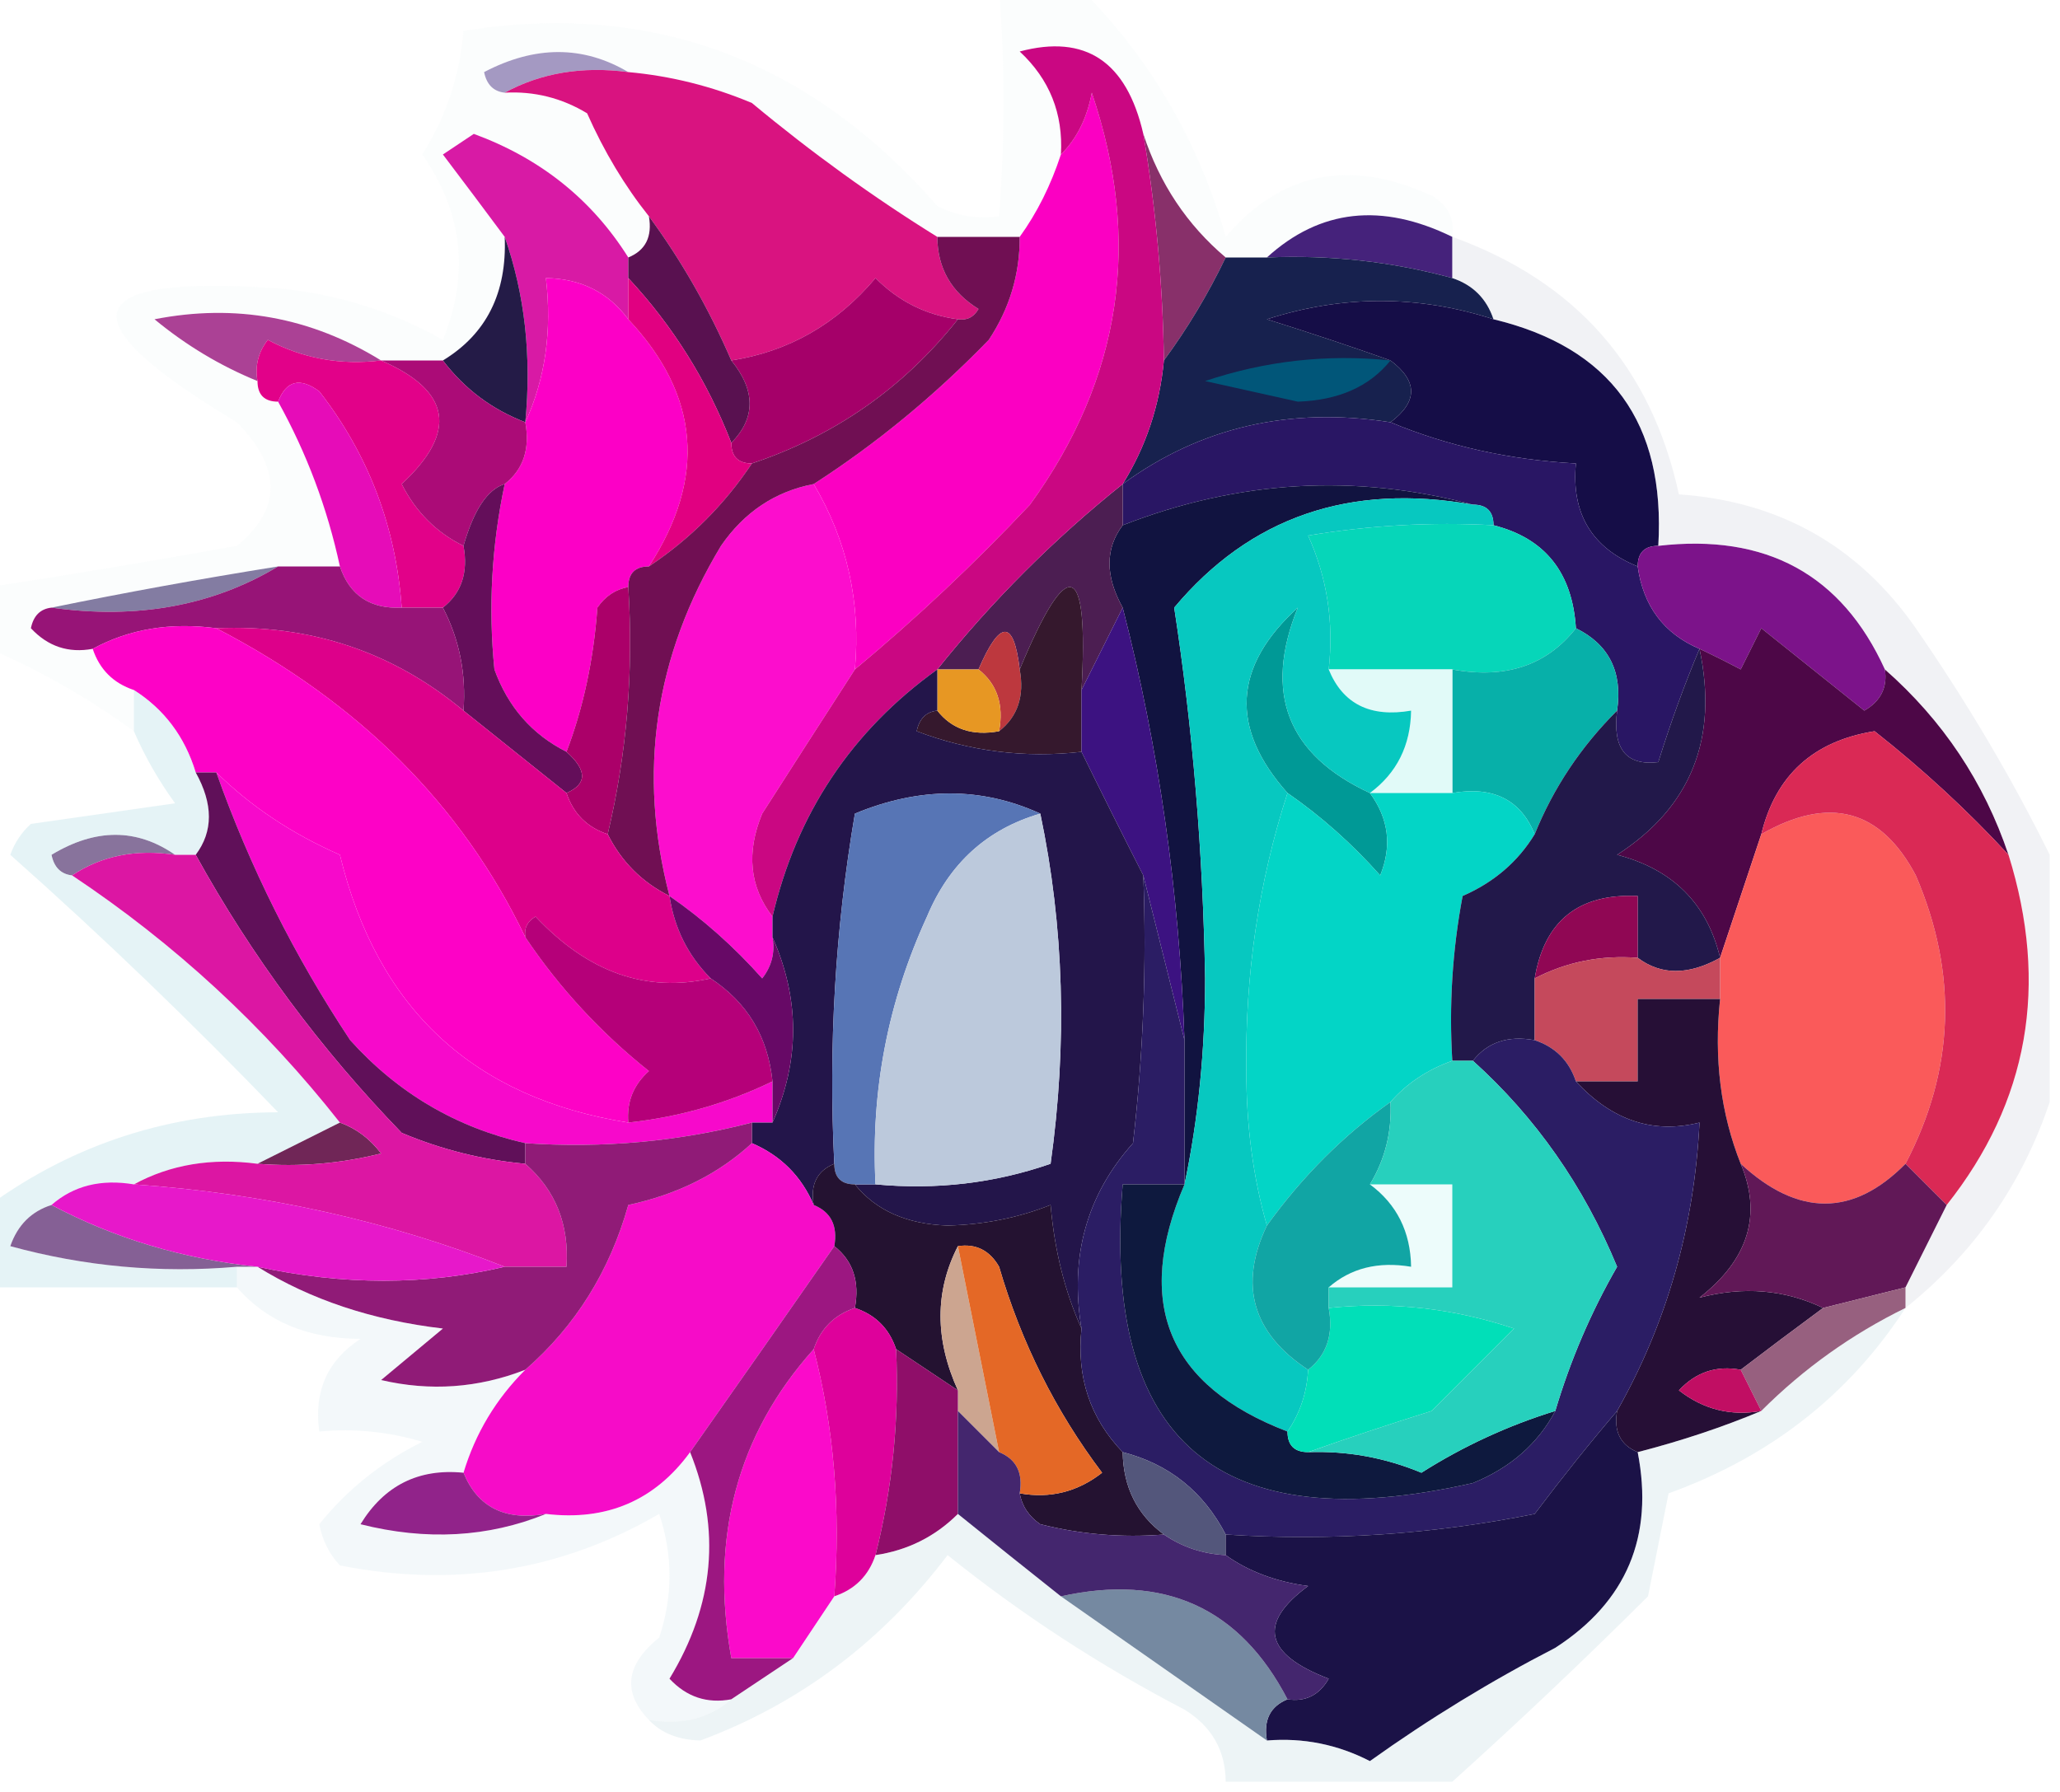 <?xml version="1.0" encoding="UTF-8"?>
<!DOCTYPE svg PUBLIC "-//W3C//DTD SVG 1.1//EN" "http://www.w3.org/Graphics/SVG/1.1/DTD/svg11.dtd">
<svg xmlns="http://www.w3.org/2000/svg" version="1.1" width="100px" height="87px" style="shape-rendering:geometricPrecision; text-rendering:geometricPrecision; image-rendering:optimizeQuality; fill-rule:evenodd; clip-rule:evenodd" xmlns:xlink="http://www.w3.org/1999/xlink">
<g><path style="opacity:0.063" fill="#c5dfe6" d="M 48.5,-0.5 C 49.833,-0.5 51.167,-0.5 52.5,-0.5C 55.848,2.857 58.182,6.857 59.5,11.5C 62.201,8.346 65.534,7.679 69.5,9.5C 70.297,9.957 70.631,10.624 70.5,11.5C 67.073,9.823 64.073,10.156 61.5,12.5C 60.833,12.5 60.167,12.5 59.5,12.5C 57.626,10.918 56.293,8.918 55.5,6.5C 54.691,2.981 52.691,1.648 49.5,2.5C 50.95,3.85 51.617,5.516 51.5,7.5C 51.011,8.995 50.345,10.329 49.5,11.5C 48.167,11.5 46.833,11.5 45.5,11.5C 42.397,9.577 39.397,7.41 36.5,5C 34.564,4.187 32.564,3.687 30.5,3.5C 28.307,2.203 25.973,2.203 23.5,3.5C 23.624,4.107 23.957,4.44 24.5,4.5C 25.93,4.421 27.264,4.754 28.5,5.5C 29.325,7.36 30.325,9.026 31.5,10.5C 31.672,11.492 31.338,12.158 30.5,12.5C 28.731,9.685 26.231,7.685 23,6.5C 22.5,6.833 22,7.167 21.5,7.5C 22.524,8.852 23.524,10.185 24.5,11.5C 24.614,14.216 23.614,16.216 21.5,17.5C 20.5,17.5 19.5,17.5 18.5,17.5C 15.092,15.398 11.425,14.731 7.5,15.5C 9.029,16.763 10.695,17.763 12.5,18.5C 12.5,19.167 12.833,19.5 13.5,19.5C 14.892,22.007 15.892,24.673 16.5,27.5C 15.5,27.5 14.5,27.5 13.5,27.5C 9.727,28.103 6.061,28.77 2.5,29.5C 1.957,29.56 1.624,29.893 1.5,30.5C 2.325,31.386 3.325,31.719 4.5,31.5C 4.833,32.5 5.5,33.167 6.5,33.5C 6.5,34.167 6.5,34.833 6.5,35.5C 4.33,33.914 1.996,32.58 -0.5,31.5C -0.5,30.5 -0.5,29.5 -0.5,28.5C 3.459,27.894 7.459,27.227 11.5,26.5C 13.679,24.717 13.679,22.717 11.5,20.5C 3.096,15.476 3.763,13.31 13.5,14C 16.352,14.269 19.018,15.103 21.5,16.5C 22.8,13.305 22.467,10.305 20.5,7.5C 21.651,5.675 22.318,3.675 22.5,1.5C 31.598,0.037 39.264,2.87 45.5,10C 46.448,10.483 47.448,10.649 48.5,10.5C 48.783,6.783 48.783,3.116 48.5,-0.5 Z"/></g>
<g><path style="opacity:1" fill="#a499c2" d="M 30.5,3.5 C 28.265,3.205 26.265,3.539 24.5,4.5C 23.957,4.44 23.624,4.107 23.5,3.5C 25.973,2.203 28.307,2.203 30.5,3.5 Z"/></g>
<g><path style="opacity:1" fill="#d91380" d="M 24.5,4.5 C 26.265,3.539 28.265,3.205 30.5,3.5C 32.564,3.687 34.564,4.187 36.5,5C 39.397,7.41 42.397,9.577 45.5,11.5C 45.511,13.017 46.177,14.184 47.5,15C 47.272,15.399 46.938,15.565 46.5,15.5C 44.956,15.297 43.622,14.63 42.5,13.5C 40.619,15.734 38.285,17.067 35.5,17.5C 34.404,14.968 33.071,12.635 31.5,10.5C 30.325,9.026 29.325,7.36 28.5,5.5C 27.264,4.754 25.93,4.421 24.5,4.5 Z"/></g>
<g><path style="opacity:1" fill="#88306a" d="M 55.5,6.5 C 56.293,8.918 57.626,10.918 59.5,12.5C 58.64,14.288 57.64,15.954 56.5,17.5C 56.448,13.802 56.114,10.135 55.5,6.5 Z"/></g>
<g><path style="opacity:1" fill="#d81aa5" d="M 30.5,12.5 C 30.5,12.833 30.5,13.167 30.5,13.5C 30.5,14.167 30.5,14.833 30.5,15.5C 29.533,14.194 28.199,13.527 26.5,13.5C 26.802,16.059 26.468,18.393 25.5,20.5C 25.81,17.287 25.477,14.287 24.5,11.5C 23.524,10.185 22.524,8.852 21.5,7.5C 22,7.167 22.5,6.833 23,6.5C 26.231,7.685 28.731,9.685 30.5,12.5 Z"/></g>
<g><path style="opacity:1" fill="#45227b" d="M 70.5,11.5 C 70.5,12.167 70.5,12.833 70.5,13.5C 67.57,12.701 64.57,12.368 61.5,12.5C 64.073,10.156 67.073,9.823 70.5,11.5 Z"/></g>
<g><path style="opacity:1" fill="#fc00c6" d="M 30.5,15.5 C 33.968,19.192 34.301,23.192 31.5,27.5C 30.833,27.5 30.5,27.833 30.5,28.5C 29.883,28.611 29.383,28.944 29,29.5C 28.814,32.036 28.314,34.369 27.5,36.5C 25.827,35.657 24.66,34.324 24,32.5C 23.699,29.493 23.865,26.493 24.5,23.5C 25.404,22.791 25.737,21.791 25.5,20.5C 26.468,18.393 26.802,16.059 26.5,13.5C 28.199,13.527 29.533,14.194 30.5,15.5 Z"/></g>
<g><path style="opacity:1" fill="#17214e" d="M 59.5,12.5 C 60.167,12.5 60.833,12.5 61.5,12.5C 64.57,12.368 67.57,12.701 70.5,13.5C 71.5,13.833 72.167,14.5 72.5,15.5C 68.841,14.317 65.175,14.317 61.5,15.5C 63.631,16.169 65.631,16.835 67.5,17.5C 68.833,18.5 68.833,19.5 67.5,20.5C 62.607,19.738 58.274,20.738 54.5,23.5C 55.63,21.685 56.296,19.685 56.5,17.5C 57.64,15.954 58.64,14.288 59.5,12.5 Z"/></g>
<g><path style="opacity:1" fill="#a50069" d="M 46.5,15.5 C 43.875,18.815 40.542,21.149 36.5,22.5C 35.833,22.5 35.5,22.167 35.5,21.5C 36.686,20.295 36.686,18.961 35.5,17.5C 38.285,17.067 40.619,15.734 42.5,13.5C 43.622,14.63 44.956,15.297 46.5,15.5 Z"/></g>
<g><path style="opacity:1" fill="#ab4195" d="M 18.5,17.5 C 16.533,17.739 14.7,17.406 13,16.5C 12.536,17.094 12.369,17.761 12.5,18.5C 10.695,17.763 9.029,16.763 7.5,15.5C 11.425,14.731 15.092,15.398 18.5,17.5 Z"/></g>
<g><path style="opacity:1" fill="#fb00c2" d="M 41.5,32.5 C 41.793,29.246 41.126,26.246 39.5,23.5C 42.539,21.544 45.372,19.21 48,16.5C 49.009,14.975 49.509,13.308 49.5,11.5C 50.345,10.329 51.011,8.995 51.5,7.5C 52.268,6.737 52.768,5.737 53,4.5C 55.447,11.702 54.447,18.369 50,24.5C 47.297,27.371 44.464,30.038 41.5,32.5 Z"/></g>
<g><path style="opacity:1" fill="#241b47" d="M 24.5,11.5 C 25.477,14.287 25.81,17.287 25.5,20.5C 23.878,19.878 22.545,18.878 21.5,17.5C 23.614,16.216 24.614,14.216 24.5,11.5 Z"/></g>
<g><path style="opacity:1" fill="#591150" d="M 31.5,10.5 C 33.071,12.635 34.404,14.968 35.5,17.5C 36.686,18.961 36.686,20.295 35.5,21.5C 34.331,18.489 32.664,15.822 30.5,13.5C 30.5,13.167 30.5,12.833 30.5,12.5C 31.338,12.158 31.672,11.492 31.5,10.5 Z"/></g>
<g><path style="opacity:1" fill="#015679" d="M 67.5,17.5 C 66.486,18.765 64.986,19.431 63,19.5C 61.5,19.167 60,18.833 58.5,18.5C 61.428,17.516 64.428,17.183 67.5,17.5 Z"/></g>
<g><path style="opacity:1" fill="#150d47" d="M 72.5,15.5 C 78.187,16.867 80.854,20.534 80.5,26.5C 79.833,26.5 79.5,26.833 79.5,27.5C 77.273,26.599 76.273,24.933 76.5,22.5C 73.273,22.324 70.273,21.657 67.5,20.5C 68.833,19.5 68.833,18.5 67.5,17.5C 65.631,16.835 63.631,16.169 61.5,15.5C 65.175,14.317 68.841,14.317 72.5,15.5 Z"/></g>
<g><path style="opacity:1" fill="#e20189" d="M 18.5,17.5 C 21.897,18.967 22.23,20.967 19.5,23.5C 20.188,24.855 21.188,25.855 22.5,26.5C 22.737,27.791 22.404,28.791 21.5,29.5C 20.833,29.5 20.167,29.5 19.5,29.5C 19.218,25.565 17.885,22.065 15.5,19C 14.563,18.308 13.897,18.475 13.5,19.5C 12.833,19.5 12.5,19.167 12.5,18.5C 12.369,17.761 12.536,17.094 13,16.5C 14.7,17.406 16.533,17.739 18.5,17.5 Z"/></g>
<g><path style="opacity:1" fill="#ab0b77" d="M 18.5,17.5 C 19.5,17.5 20.5,17.5 21.5,17.5C 22.545,18.878 23.878,19.878 25.5,20.5C 25.737,21.791 25.404,22.791 24.5,23.5C 23.668,23.754 23.001,24.754 22.5,26.5C 21.188,25.855 20.188,24.855 19.5,23.5C 22.23,20.967 21.897,18.967 18.5,17.5 Z"/></g>
<g><path style="opacity:1" fill="#e10081" d="M 30.5,13.5 C 32.664,15.822 34.331,18.489 35.5,21.5C 35.5,22.167 35.833,22.5 36.5,22.5C 35.167,24.5 33.5,26.167 31.5,27.5C 34.301,23.192 33.968,19.192 30.5,15.5C 30.5,14.833 30.5,14.167 30.5,13.5 Z"/></g>
<g><path style="opacity:1" fill="#e60cb8" d="M 19.5,29.5 C 17.973,29.573 16.973,28.906 16.5,27.5C 15.892,24.673 14.892,22.007 13.5,19.5C 13.897,18.475 14.563,18.308 15.5,19C 17.885,22.065 19.218,25.565 19.5,29.5 Z"/></g>
<g><path style="opacity:1" fill="#fc0dcd" d="M 39.5,23.5 C 41.126,26.246 41.793,29.246 41.5,32.5C 40.011,34.805 38.511,37.138 37,39.5C 36.22,41.387 36.387,43.054 37.5,44.5C 37.5,44.833 37.5,45.167 37.5,45.5C 37.631,46.239 37.464,46.906 37,47.5C 35.629,45.959 34.129,44.625 32.5,43.5C 30.942,37.513 31.775,31.846 35,26.5C 36.129,24.859 37.629,23.859 39.5,23.5 Z"/></g>
<g><path style="opacity:1" fill="#291664" d="M 67.5,20.5 C 70.273,21.657 73.273,22.324 76.5,22.5C 76.273,24.933 77.273,26.599 79.5,27.5C 79.771,29.43 80.771,30.764 82.5,31.5C 81.776,33.218 81.109,35.052 80.5,37C 78.939,37.188 78.272,36.355 78.5,34.5C 78.771,32.62 78.104,31.287 76.5,30.5C 76.33,27.796 74.997,26.129 72.5,25.5C 72.5,24.833 72.167,24.5 71.5,24.5C 65.772,22.98 60.105,23.313 54.5,25.5C 54.5,24.833 54.5,24.167 54.5,23.5C 58.274,20.738 62.607,19.738 67.5,20.5 Z"/></g>
<g><path style="opacity:1" fill="#640e5a" d="M 24.5,23.5 C 23.865,26.493 23.699,29.493 24,32.5C 24.66,34.324 25.827,35.657 27.5,36.5C 28.506,37.396 28.506,38.062 27.5,38.5C 25.833,37.167 24.167,35.833 22.5,34.5C 22.634,32.709 22.301,31.042 21.5,29.5C 22.404,28.791 22.737,27.791 22.5,26.5C 23.001,24.754 23.668,23.754 24.5,23.5 Z"/></g>
<g><path style="opacity:1" fill="#111340" d="M 71.5,24.5 C 65.513,23.44 60.679,25.107 57,29.5C 57.896,35.325 58.396,41.325 58.5,47.5C 58.498,51.017 58.165,54.351 57.5,57.5C 57.5,55.167 57.5,52.833 57.5,50.5C 57.245,43.285 56.245,36.285 54.5,29.5C 53.646,27.965 53.646,26.632 54.5,25.5C 60.105,23.313 65.772,22.98 71.5,24.5 Z"/></g>
<g><path style="opacity:1" fill="#06d6b9" d="M 72.5,25.5 C 74.997,26.129 76.33,27.796 76.5,30.5C 75.082,32.308 73.082,32.975 70.5,32.5C 68.5,32.5 66.5,32.5 64.5,32.5C 64.756,30.207 64.423,28.041 63.5,26C 66.482,25.502 69.482,25.335 72.5,25.5 Z"/></g>
<g><path style="opacity:0.973" fill="#8079a0" d="M 13.5,27.5 C 10.316,29.414 6.649,30.08 2.5,29.5C 6.061,28.77 9.727,28.103 13.5,27.5 Z"/></g>
<g><path style="opacity:1" fill="#4c1e52" d="M 54.5,23.5 C 54.5,24.167 54.5,24.833 54.5,25.5C 53.646,26.632 53.646,27.965 54.5,29.5C 53.833,30.833 53.167,32.167 52.5,33.5C 52.853,27.189 51.853,26.855 49.5,32.5C 49.214,30.067 48.548,30.067 47.5,32.5C 46.833,32.5 46.167,32.5 45.5,32.5C 48.167,29.167 51.167,26.167 54.5,23.5 Z"/></g>
<g><path style="opacity:1" fill="#971477" d="M 13.5,27.5 C 14.5,27.5 15.5,27.5 16.5,27.5C 16.973,28.906 17.973,29.573 19.5,29.5C 20.167,29.5 20.833,29.5 21.5,29.5C 22.301,31.042 22.634,32.709 22.5,34.5C 19.058,31.636 15.058,30.303 10.5,30.5C 8.265,30.205 6.265,30.539 4.5,31.5C 3.325,31.719 2.325,31.386 1.5,30.5C 1.624,29.893 1.957,29.56 2.5,29.5C 6.649,30.08 10.316,29.414 13.5,27.5 Z"/></g>
<g><path style="opacity:1" fill="#7c138a" d="M 80.5,26.5 C 85.736,25.893 89.403,27.893 91.5,32.5C 91.631,33.376 91.297,34.043 90.5,34.5C 88.833,33.167 87.167,31.833 85.5,30.5C 85.167,31.167 84.833,31.833 84.5,32.5C 83.817,32.137 83.15,31.804 82.5,31.5C 80.771,30.764 79.771,29.43 79.5,27.5C 79.5,26.833 79.833,26.5 80.5,26.5 Z"/></g>
<g><path style="opacity:1" fill="#bd383e" d="M 49.5,32.5 C 49.737,33.791 49.404,34.791 48.5,35.5C 48.737,34.209 48.404,33.209 47.5,32.5C 48.548,30.067 49.214,30.067 49.5,32.5 Z"/></g>
<g><path style="opacity:1" fill="#ca0782" d="M 55.5,6.5 C 56.114,10.135 56.448,13.802 56.5,17.5C 56.296,19.685 55.63,21.685 54.5,23.5C 51.167,26.167 48.167,29.167 45.5,32.5C 41.336,35.493 38.669,39.493 37.5,44.5C 36.387,43.054 36.22,41.387 37,39.5C 38.511,37.138 40.011,34.805 41.5,32.5C 44.464,30.038 47.297,27.371 50,24.5C 54.447,18.369 55.447,11.702 53,4.5C 52.768,5.737 52.268,6.737 51.5,7.5C 51.617,5.516 50.95,3.85 49.5,2.5C 52.691,1.648 54.691,2.981 55.5,6.5 Z"/></g>
<g><path style="opacity:1" fill="#35182d" d="M 52.5,33.5 C 52.5,34.5 52.5,35.5 52.5,36.5C 49.753,36.813 47.087,36.48 44.5,35.5C 44.624,34.893 44.957,34.56 45.5,34.5C 46.209,35.404 47.209,35.737 48.5,35.5C 49.404,34.791 49.737,33.791 49.5,32.5C 51.853,26.855 52.853,27.189 52.5,33.5 Z"/></g>
<g><path style="opacity:1" fill="#07b0a9" d="M 76.5,30.5 C 78.104,31.287 78.771,32.62 78.5,34.5C 76.744,36.249 75.411,38.249 74.5,40.5C 73.817,38.824 72.483,38.157 70.5,38.5C 70.5,36.5 70.5,34.5 70.5,32.5C 73.082,32.975 75.082,32.308 76.5,30.5 Z"/></g>
<g><path style="opacity:1" fill="#e1faf8" d="M 64.5,32.5 C 66.5,32.5 68.5,32.5 70.5,32.5C 70.5,34.5 70.5,36.5 70.5,38.5C 69.167,38.5 67.833,38.5 66.5,38.5C 67.806,37.533 68.473,36.199 68.5,34.5C 66.517,34.843 65.183,34.176 64.5,32.5 Z"/></g>
<g><path style="opacity:1" fill="#4d0747" d="M 91.5,32.5 C 94.318,34.979 96.318,37.979 97.5,41.5C 95.518,39.353 93.351,37.353 91,35.5C 88.031,35.971 86.198,37.637 85.5,40.5C 84.833,42.5 84.167,44.5 83.5,46.5C 82.871,43.871 81.205,42.204 78.5,41.5C 82.09,39.182 83.423,35.849 82.5,31.5C 83.15,31.804 83.817,32.137 84.5,32.5C 84.833,31.833 85.167,31.167 85.5,30.5C 87.167,31.833 88.833,33.167 90.5,34.5C 91.297,34.043 91.631,33.376 91.5,32.5 Z"/></g>
<g><path style="opacity:1" fill="#e79723" d="M 45.5,32.5 C 46.167,32.5 46.833,32.5 47.5,32.5C 48.404,33.209 48.737,34.209 48.5,35.5C 47.209,35.737 46.209,35.404 45.5,34.5C 45.5,33.833 45.5,33.167 45.5,32.5 Z"/></g>
<g><path style="opacity:1" fill="#ab0069" d="M 30.5,28.5 C 30.763,32.6 30.43,36.6 29.5,40.5C 28.5,40.167 27.833,39.5 27.5,38.5C 28.506,38.062 28.506,37.396 27.5,36.5C 28.314,34.369 28.814,32.036 29,29.5C 29.383,28.944 29.883,28.611 30.5,28.5 Z"/></g>
<g><path style="opacity:1" fill="#700f53" d="M 45.5,11.5 C 46.833,11.5 48.167,11.5 49.5,11.5C 49.509,13.308 49.009,14.975 48,16.5C 45.372,19.21 42.539,21.544 39.5,23.5C 37.629,23.859 36.129,24.859 35,26.5C 31.775,31.846 30.942,37.513 32.5,43.5C 31.167,42.833 30.167,41.833 29.5,40.5C 30.43,36.6 30.763,32.6 30.5,28.5C 30.5,27.833 30.833,27.5 31.5,27.5C 33.5,26.167 35.167,24.5 36.5,22.5C 40.542,21.149 43.875,18.815 46.5,15.5C 46.938,15.565 47.272,15.399 47.5,15C 46.177,14.184 45.511,13.017 45.5,11.5 Z"/></g>
<g><path style="opacity:1" fill="#dd008a" d="M 10.5,30.5 C 15.058,30.303 19.058,31.636 22.5,34.5C 24.167,35.833 25.833,37.167 27.5,38.5C 27.833,39.5 28.5,40.167 29.5,40.5C 30.167,41.833 31.167,42.833 32.5,43.5C 32.733,45.062 33.4,46.395 34.5,47.5C 31.371,48.208 28.538,47.208 26,44.5C 25.601,44.728 25.435,45.062 25.5,45.5C 22.429,39.094 17.429,34.094 10.5,30.5 Z"/></g>
<g><path style="opacity:1" fill="#009996" d="M 66.5,38.5 C 67.412,39.738 67.579,41.072 67,42.5C 65.629,40.959 64.129,39.625 62.5,38.5C 59.694,35.353 59.861,32.353 63,29.5C 61.326,33.643 62.492,36.643 66.5,38.5 Z"/></g>
<g><path style="opacity:1" fill="#fd02c6" d="M 10.5,30.5 C 17.429,34.094 22.429,39.094 25.5,45.5C 27.153,47.961 29.153,50.127 31.5,52C 30.748,52.671 30.414,53.504 30.5,54.5C 22.973,53.308 18.306,48.975 16.5,41.5C 14.175,40.482 12.175,39.149 10.5,37.5C 10.167,37.5 9.833,37.5 9.5,37.5C 8.974,35.77 7.974,34.436 6.5,33.5C 5.5,33.167 4.833,32.5 4.5,31.5C 6.265,30.539 8.265,30.205 10.5,30.5 Z"/></g>
<g><path style="opacity:1" fill="#88739c" d="M 8.5,41.5 C 6.585,41.215 4.919,41.549 3.5,42.5C 2.957,42.44 2.624,42.107 2.5,41.5C 4.636,40.207 6.636,40.207 8.5,41.5 Z"/></g>
<g><path style="opacity:1" fill="#07c8c0" d="M 71.5,24.5 C 72.167,24.5 72.5,24.833 72.5,25.5C 69.482,25.335 66.482,25.502 63.5,26C 64.423,28.041 64.756,30.207 64.5,32.5C 65.183,34.176 66.517,34.843 68.5,34.5C 68.473,36.199 67.806,37.533 66.5,38.5C 62.492,36.643 61.326,33.643 63,29.5C 59.861,32.353 59.694,35.353 62.5,38.5C 61.106,42.795 60.439,47.295 60.5,52C 60.503,54.69 60.836,57.19 61.5,59.5C 60.127,62.383 60.793,64.717 63.5,66.5C 63.443,67.609 63.11,68.609 62.5,69.5C 56.698,67.278 55.031,63.278 57.5,57.5C 58.165,54.351 58.498,51.017 58.5,47.5C 58.396,41.325 57.896,35.325 57,29.5C 60.679,25.107 65.513,23.44 71.5,24.5 Z"/></g>
<g><path style="opacity:0.392" fill="#bde1e8" d="M 6.5,33.5 C 7.974,34.436 8.974,35.77 9.5,37.5C 10.354,39.035 10.354,40.368 9.5,41.5C 9.167,41.5 8.833,41.5 8.5,41.5C 6.636,40.207 4.636,40.207 2.5,41.5C 2.624,42.107 2.957,42.44 3.5,42.5C 8.486,45.821 12.82,49.821 16.5,54.5C 15.167,55.167 13.833,55.833 12.5,56.5C 10.265,56.205 8.265,56.539 6.5,57.5C 4.901,57.232 3.568,57.566 2.5,58.5C 1.522,58.811 0.855,59.478 0.5,60.5C 4.107,61.489 7.774,61.823 11.5,61.5C 11.5,61.833 11.5,62.167 11.5,62.5C 7.5,62.5 3.5,62.5 -0.5,62.5C -0.5,61.167 -0.5,59.833 -0.5,58.5C 3.623,55.515 8.29,54.015 13.5,54C 9.292,49.624 4.959,45.457 0.5,41.5C 0.709,40.914 1.043,40.414 1.5,40C 3.833,39.667 6.167,39.333 8.5,39C 7.695,37.887 7.028,36.721 6.5,35.5C 6.5,34.833 6.5,34.167 6.5,33.5 Z"/></g>
<g><path style="opacity:1" fill="#3c1281" d="M 54.5,29.5 C 56.245,36.285 57.245,43.285 57.5,50.5C 56.833,47.833 56.167,45.167 55.5,42.5C 54.471,40.483 53.471,38.483 52.5,36.5C 52.5,35.5 52.5,34.5 52.5,33.5C 53.167,32.167 53.833,30.833 54.5,29.5 Z"/></g>
<g><path style="opacity:1" fill="#03d5c6" d="M 62.5,38.5 C 64.129,39.625 65.629,40.959 67,42.5C 67.579,41.072 67.412,39.738 66.5,38.5C 67.833,38.5 69.167,38.5 70.5,38.5C 72.483,38.157 73.817,38.824 74.5,40.5C 73.685,41.837 72.519,42.837 71,43.5C 70.503,46.146 70.336,48.813 70.5,51.5C 69.29,51.932 68.29,52.599 67.5,53.5C 65.215,55.118 63.215,57.118 61.5,59.5C 60.836,57.19 60.503,54.69 60.5,52C 60.439,47.295 61.106,42.795 62.5,38.5 Z"/></g>
<g><path style="opacity:1" fill="#f709cb" d="M 10.5,37.5 C 12.175,39.149 14.175,40.482 16.5,41.5C 18.306,48.975 22.973,53.308 30.5,54.5C 32.965,54.233 35.299,53.566 37.5,52.5C 37.5,53.167 37.5,53.833 37.5,54.5C 37.167,54.5 36.833,54.5 36.5,54.5C 32.936,55.423 29.269,55.756 25.5,55.5C 22.151,54.741 19.318,53.074 17,50.5C 14.293,46.419 12.126,42.086 10.5,37.5 Z"/></g>
<g><path style="opacity:1" fill="#23154a" d="M 45.5,32.5 C 45.5,33.167 45.5,33.833 45.5,34.5C 44.957,34.56 44.624,34.893 44.5,35.5C 47.087,36.48 49.753,36.813 52.5,36.5C 53.471,38.483 54.471,40.483 55.5,42.5C 55.666,46.846 55.499,51.179 55,55.5C 52.749,58.017 51.916,61.017 52.5,64.5C 51.691,62.708 51.191,60.708 51,58.5C 49.431,59.122 47.764,59.456 46,59.5C 44.014,59.431 42.514,58.765 41.5,57.5C 41.833,57.5 42.167,57.5 42.5,57.5C 45.447,57.777 48.281,57.444 51,56.5C 51.818,50.651 51.652,44.985 50.5,39.5C 47.645,38.197 44.645,38.197 41.5,39.5C 40.546,45.105 40.212,50.771 40.5,56.5C 39.662,56.842 39.328,57.508 39.5,58.5C 38.9,57.1 37.9,56.1 36.5,55.5C 36.5,55.167 36.5,54.833 36.5,54.5C 36.833,54.5 37.167,54.5 37.5,54.5C 38.833,51.5 38.833,48.5 37.5,45.5C 37.5,45.167 37.5,44.833 37.5,44.5C 38.669,39.493 41.336,35.493 45.5,32.5 Z"/></g>
<g><path style="opacity:1" fill="#5775b5" d="M 50.5,39.5 C 47.909,40.254 46.076,41.921 45,44.5C 43.1,48.632 42.267,52.965 42.5,57.5C 42.167,57.5 41.833,57.5 41.5,57.5C 40.833,57.5 40.5,57.167 40.5,56.5C 40.212,50.771 40.546,45.105 41.5,39.5C 44.645,38.197 47.645,38.197 50.5,39.5 Z"/></g>
<g><path style="opacity:1" fill="#22184a" d="M 82.5,31.5 C 83.423,35.849 82.09,39.182 78.5,41.5C 81.205,42.204 82.871,43.871 83.5,46.5C 81.965,47.354 80.632,47.354 79.5,46.5C 79.5,45.5 79.5,44.5 79.5,43.5C 76.633,43.369 74.967,44.703 74.5,47.5C 74.5,48.5 74.5,49.5 74.5,50.5C 73.209,50.263 72.209,50.596 71.5,51.5C 71.167,51.5 70.833,51.5 70.5,51.5C 70.336,48.813 70.503,46.146 71,43.5C 72.519,42.837 73.685,41.837 74.5,40.5C 75.411,38.249 76.744,36.249 78.5,34.5C 78.272,36.355 78.939,37.188 80.5,37C 81.109,35.052 81.776,33.218 82.5,31.5 Z"/></g>
<g><path style="opacity:0.275" fill="#ced0db" d="M 70.5,11.5 C 76.494,13.658 80.16,17.825 81.5,24C 86.388,24.342 90.222,26.509 93,30.5C 95.503,34.123 97.67,37.79 99.5,41.5C 99.5,45.5 99.5,49.5 99.5,53.5C 98.163,57.498 95.83,60.832 92.5,63.5C 92.5,63.167 92.5,62.833 92.5,62.5C 93.167,61.167 93.833,59.833 94.5,58.5C 98.472,53.493 99.472,47.827 97.5,41.5C 96.318,37.979 94.318,34.979 91.5,32.5C 89.403,27.893 85.736,25.893 80.5,26.5C 80.854,20.534 78.187,16.867 72.5,15.5C 72.167,14.5 71.5,13.833 70.5,13.5C 70.5,12.833 70.5,12.167 70.5,11.5 Z"/></g>
<g><path style="opacity:1" fill="#900754" d="M 79.5,46.5 C 77.709,46.366 76.042,46.699 74.5,47.5C 74.967,44.703 76.633,43.369 79.5,43.5C 79.5,44.5 79.5,45.5 79.5,46.5 Z"/></g>
<g><path style="opacity:1" fill="#fa5a5a" d="M 92.5,56.5 C 89.955,59.075 87.288,59.075 84.5,56.5C 83.527,54.052 83.194,51.385 83.5,48.5C 83.5,47.833 83.5,47.167 83.5,46.5C 84.167,44.5 84.833,42.5 85.5,40.5C 88.797,38.614 91.297,39.281 93,42.5C 95.054,47.273 94.887,51.939 92.5,56.5 Z"/></g>
<g><path style="opacity:1" fill="#b50079" d="M 34.5,47.5 C 36.279,48.67 37.279,50.336 37.5,52.5C 35.299,53.566 32.965,54.233 30.5,54.5C 30.414,53.504 30.748,52.671 31.5,52C 29.153,50.127 27.153,47.961 25.5,45.5C 25.435,45.062 25.601,44.728 26,44.5C 28.538,47.208 31.371,48.208 34.5,47.5 Z"/></g>
<g><path style="opacity:1" fill="#c5495c" d="M 79.5,46.5 C 80.632,47.354 81.965,47.354 83.5,46.5C 83.5,47.167 83.5,47.833 83.5,48.5C 82.167,48.5 80.833,48.5 79.5,48.5C 79.5,49.833 79.5,51.167 79.5,52.5C 78.5,52.5 77.5,52.5 76.5,52.5C 76.167,51.5 75.5,50.833 74.5,50.5C 74.5,49.5 74.5,48.5 74.5,47.5C 76.042,46.699 77.709,46.366 79.5,46.5 Z"/></g>
<g><path style="opacity:1" fill="#da2955" d="M 97.5,41.5 C 99.472,47.827 98.472,53.493 94.5,58.5C 93.833,57.833 93.167,57.167 92.5,56.5C 94.887,51.939 95.054,47.273 93,42.5C 91.297,39.281 88.797,38.614 85.5,40.5C 86.198,37.637 88.031,35.971 91,35.5C 93.351,37.353 95.518,39.353 97.5,41.5 Z"/></g>
<g><path style="opacity:1" fill="#670966" d="M 32.5,43.5 C 34.129,44.625 35.629,45.959 37,47.5C 37.464,46.906 37.631,46.239 37.5,45.5C 38.833,48.5 38.833,51.5 37.5,54.5C 37.5,53.833 37.5,53.167 37.5,52.5C 37.279,50.336 36.279,48.67 34.5,47.5C 33.4,46.395 32.733,45.062 32.5,43.5 Z"/></g>
<g><path style="opacity:1" fill="#bcc9dc" d="M 50.5,39.5 C 51.652,44.985 51.818,50.651 51,56.5C 48.281,57.444 45.447,57.777 42.5,57.5C 42.267,52.965 43.1,48.632 45,44.5C 46.076,41.921 47.909,40.254 50.5,39.5 Z"/></g>
<g><path style="opacity:1" fill="#601059" d="M 9.5,37.5 C 9.833,37.5 10.167,37.5 10.5,37.5C 12.126,42.086 14.293,46.419 17,50.5C 19.318,53.074 22.151,54.741 25.5,55.5C 25.5,55.833 25.5,56.167 25.5,56.5C 23.436,56.313 21.436,55.813 19.5,55C 15.548,50.916 12.214,46.416 9.5,41.5C 10.354,40.368 10.354,39.035 9.5,37.5 Z"/></g>
<g><path style="opacity:1" fill="#702657" d="M 16.5,54.5 C 17.289,54.783 17.956,55.283 18.5,56C 16.527,56.495 14.527,56.662 12.5,56.5C 13.833,55.833 15.167,55.167 16.5,54.5 Z"/></g>
<g><path style="opacity:1" fill="#dc16a3" d="M 3.5,42.5 C 4.919,41.549 6.585,41.215 8.5,41.5C 8.833,41.5 9.167,41.5 9.5,41.5C 12.214,46.416 15.548,50.916 19.5,55C 21.436,55.813 23.436,56.313 25.5,56.5C 26.968,57.779 27.635,59.446 27.5,61.5C 26.5,61.5 25.5,61.5 24.5,61.5C 18.838,59.273 12.838,57.939 6.5,57.5C 8.265,56.539 10.265,56.205 12.5,56.5C 14.527,56.662 16.527,56.495 18.5,56C 17.956,55.283 17.289,54.783 16.5,54.5C 12.82,49.821 8.486,45.821 3.5,42.5 Z"/></g>
<g><path style="opacity:1" fill="#f60cc8" d="M 36.5,55.5 C 37.9,56.1 38.9,57.1 39.5,58.5C 40.338,58.842 40.672,59.508 40.5,60.5C 38.192,63.815 35.859,67.149 33.5,70.5C 31.787,72.85 29.453,73.85 26.5,73.5C 24.517,73.843 23.183,73.177 22.5,71.5C 23.075,69.589 24.075,67.922 25.5,66.5C 27.928,64.386 29.594,61.719 30.5,58.5C 32.884,57.989 34.884,56.989 36.5,55.5 Z"/></g>
<g><path style="opacity:1" fill="#901b77" d="M 36.5,54.5 C 36.5,54.833 36.5,55.167 36.5,55.5C 34.884,56.989 32.884,57.989 30.5,58.5C 29.594,61.719 27.928,64.386 25.5,66.5C 23.218,67.39 20.885,67.556 18.5,67C 19.5,66.167 20.5,65.333 21.5,64.5C 18.061,64.094 15.061,63.093 12.5,61.5C 16.668,62.405 20.668,62.405 24.5,61.5C 25.5,61.5 26.5,61.5 27.5,61.5C 27.635,59.446 26.968,57.779 25.5,56.5C 25.5,56.167 25.5,55.833 25.5,55.5C 29.269,55.756 32.936,55.423 36.5,54.5 Z"/></g>
<g><path style="opacity:1" fill="#260f36" d="M 83.5,48.5 C 83.194,51.385 83.527,54.052 84.5,56.5C 85.543,58.978 84.876,61.145 82.5,63C 84.638,62.441 86.638,62.608 88.5,63.5C 87.128,64.512 85.795,65.512 84.5,66.5C 83.325,66.281 82.325,66.614 81.5,67.5C 82.689,68.429 84.022,68.762 85.5,68.5C 83.626,69.285 81.626,69.952 79.5,70.5C 78.662,70.158 78.328,69.492 78.5,68.5C 80.914,64.231 82.248,59.564 82.5,54.5C 80.253,55.065 78.253,54.399 76.5,52.5C 77.5,52.5 78.5,52.5 79.5,52.5C 79.5,51.167 79.5,49.833 79.5,48.5C 80.833,48.5 82.167,48.5 83.5,48.5 Z"/></g>
<g><path style="opacity:1" fill="#611857" d="M 84.5,56.5 C 87.288,59.075 89.955,59.075 92.5,56.5C 93.167,57.167 93.833,57.833 94.5,58.5C 93.833,59.833 93.167,61.167 92.5,62.5C 91.167,62.833 89.833,63.167 88.5,63.5C 86.638,62.608 84.638,62.441 82.5,63C 84.876,61.145 85.543,58.978 84.5,56.5 Z"/></g>
<g><path style="opacity:1" fill="#856095" d="M 2.5,58.5 C 5.548,60.119 8.881,61.119 12.5,61.5C 12.167,61.5 11.833,61.5 11.5,61.5C 7.774,61.823 4.107,61.489 0.5,60.5C 0.855,59.478 1.522,58.811 2.5,58.5 Z"/></g>
<g><path style="opacity:1" fill="#e718ca" d="M 6.5,57.5 C 12.838,57.939 18.838,59.273 24.5,61.5C 20.668,62.405 16.668,62.405 12.5,61.5C 8.881,61.119 5.548,60.119 2.5,58.5C 3.568,57.566 4.901,57.232 6.5,57.5 Z"/></g>
<g><path style="opacity:1" fill="#241231" d="M 40.5,56.5 C 40.5,57.167 40.833,57.5 41.5,57.5C 42.514,58.765 44.014,59.431 46,59.5C 47.764,59.456 49.431,59.122 51,58.5C 51.191,60.708 51.691,62.708 52.5,64.5C 52.252,66.858 52.919,68.858 54.5,70.5C 54.527,72.199 55.194,73.533 56.5,74.5C 54.473,74.662 52.473,74.496 50.5,74C 49.944,73.617 49.611,73.117 49.5,72.5C 50.978,72.762 52.311,72.429 53.5,71.5C 51.243,68.511 49.576,65.178 48.5,61.5C 48.043,60.703 47.376,60.369 46.5,60.5C 45.377,62.688 45.377,65.021 46.5,67.5C 45.5,66.833 44.5,66.167 43.5,65.5C 43.167,64.5 42.5,63.833 41.5,63.5C 41.737,62.209 41.404,61.209 40.5,60.5C 40.672,59.508 40.338,58.842 39.5,58.5C 39.328,57.508 39.662,56.842 40.5,56.5 Z"/></g>
<g><path style="opacity:1" fill="#97607f" d="M 92.5,62.5 C 92.5,62.833 92.5,63.167 92.5,63.5C 89.888,64.779 87.555,66.445 85.5,68.5C 85.167,67.833 84.833,67.167 84.5,66.5C 85.795,65.512 87.128,64.512 88.5,63.5C 89.833,63.167 91.167,62.833 92.5,62.5 Z"/></g>
<g><path style="opacity:1" fill="#fb0aca" d="M 39.5,65.5 C 40.483,69.298 40.817,73.298 40.5,77.5C 39.833,78.5 39.167,79.5 38.5,80.5C 37.5,80.5 36.5,80.5 35.5,80.5C 34.453,74.643 35.787,69.643 39.5,65.5 Z"/></g>
<g><path style="opacity:1" fill="#cca590" d="M 46.5,60.5 C 47.167,63.833 47.833,67.167 48.5,70.5C 47.833,69.833 47.167,69.167 46.5,68.5C 46.5,68.167 46.5,67.833 46.5,67.5C 45.377,65.021 45.377,62.688 46.5,60.5 Z"/></g>
<g><path style="opacity:1" fill="#de019b" d="M 41.5,63.5 C 42.5,63.833 43.167,64.5 43.5,65.5C 43.658,68.902 43.324,72.236 42.5,75.5C 42.167,76.5 41.5,77.167 40.5,77.5C 40.817,73.298 40.483,69.298 39.5,65.5C 39.833,64.5 40.5,63.833 41.5,63.5 Z"/></g>
<g><path style="opacity:1" fill="#c10e63" d="M 84.5,66.5 C 84.833,67.167 85.167,67.833 85.5,68.5C 84.022,68.762 82.689,68.429 81.5,67.5C 82.325,66.614 83.325,66.281 84.5,66.5 Z"/></g>
<g><path style="opacity:0.157" fill="#b7d4df" d="M 11.5,61.5 C 11.833,61.5 12.167,61.5 12.5,61.5C 15.061,63.093 18.061,64.094 21.5,64.5C 20.5,65.333 19.5,66.167 18.5,67C 20.885,67.556 23.218,67.39 25.5,66.5C 24.075,67.922 23.075,69.589 22.5,71.5C 20.319,71.284 18.653,72.117 17.5,74C 20.697,74.805 23.697,74.638 26.5,73.5C 29.453,73.85 31.787,72.85 33.5,70.5C 35.011,74.252 34.677,77.919 32.5,81.5C 33.325,82.386 34.325,82.719 35.5,82.5C 34.432,83.434 33.099,83.768 31.5,83.5C 30.203,82.151 30.37,80.818 32,79.5C 32.667,77.5 32.667,75.5 32,73.5C 27.231,76.265 22.064,77.099 16.5,76C 15.978,75.439 15.645,74.772 15.5,74C 16.858,72.311 18.525,70.978 20.5,70C 18.866,69.507 17.199,69.34 15.5,69.5C 15.227,67.549 15.893,66.049 17.5,65C 14.949,64.998 12.949,64.164 11.5,62.5C 11.5,62.167 11.5,61.833 11.5,61.5 Z"/></g>
<g><path style="opacity:1" fill="#e46826" d="M 46.5,60.5 C 47.376,60.369 48.043,60.703 48.5,61.5C 49.576,65.178 51.243,68.511 53.5,71.5C 52.311,72.429 50.978,72.762 49.5,72.5C 49.672,71.508 49.338,70.842 48.5,70.5C 47.833,67.167 47.167,63.833 46.5,60.5 Z"/></g>
<g><path style="opacity:1" fill="#2b1d64" d="M 55.5,42.5 C 56.167,45.167 56.833,47.833 57.5,50.5C 57.5,52.833 57.5,55.167 57.5,57.5C 56.5,57.5 55.5,57.5 54.5,57.5C 53.475,69.968 59.142,74.801 71.5,72C 73.319,71.26 74.652,70.093 75.5,68.5C 76.233,66.037 77.233,63.703 78.5,61.5C 76.881,57.578 74.547,54.245 71.5,51.5C 72.209,50.596 73.209,50.263 74.5,50.5C 75.5,50.833 76.167,51.5 76.5,52.5C 78.253,54.399 80.253,55.065 82.5,54.5C 82.248,59.564 80.914,64.231 78.5,68.5C 77.171,70.059 75.838,71.725 74.5,73.5C 69.544,74.494 64.544,74.828 59.5,74.5C 58.415,72.413 56.749,71.08 54.5,70.5C 52.919,68.858 52.252,66.858 52.5,64.5C 51.916,61.017 52.749,58.017 55,55.5C 55.499,51.179 55.666,46.846 55.5,42.5 Z"/></g>
<g><path style="opacity:1" fill="#0e193e" d="M 57.5,57.5 C 55.031,63.278 56.698,67.278 62.5,69.5C 62.5,70.167 62.833,70.5 63.5,70.5C 65.401,70.433 67.234,70.766 69,71.5C 71.035,70.211 73.201,69.211 75.5,68.5C 74.652,70.093 73.319,71.26 71.5,72C 59.142,74.801 53.475,69.968 54.5,57.5C 55.5,57.5 56.5,57.5 57.5,57.5 Z"/></g>
<g><path style="opacity:1" fill="#01dfb8" d="M 64.5,63.5 C 67.572,63.183 70.572,63.516 73.5,64.5C 72.167,65.833 70.833,67.167 69.5,68.5C 67.369,69.169 65.369,69.835 63.5,70.5C 62.833,70.5 62.5,70.167 62.5,69.5C 63.11,68.609 63.443,67.609 63.5,66.5C 64.404,65.791 64.737,64.791 64.5,63.5 Z"/></g>
<g><path style="opacity:1" fill="#edfcfb" d="M 66.5,57.5 C 67.833,57.5 69.167,57.5 70.5,57.5C 70.5,59.167 70.5,60.833 70.5,62.5C 68.5,62.5 66.5,62.5 64.5,62.5C 65.568,61.566 66.901,61.232 68.5,61.5C 68.473,59.801 67.806,58.467 66.5,57.5 Z"/></g>
<g><path style="opacity:1" fill="#11a5a4" d="M 67.5,53.5 C 67.567,54.959 67.234,56.292 66.5,57.5C 67.806,58.467 68.473,59.801 68.5,61.5C 66.901,61.232 65.568,61.566 64.5,62.5C 64.5,62.833 64.5,63.167 64.5,63.5C 64.737,64.791 64.404,65.791 63.5,66.5C 60.793,64.717 60.127,62.383 61.5,59.5C 63.215,57.118 65.215,55.118 67.5,53.5 Z"/></g>
<g><path style="opacity:1" fill="#27d0bd" d="M 70.5,51.5 C 70.833,51.5 71.167,51.5 71.5,51.5C 74.547,54.245 76.881,57.578 78.5,61.5C 77.233,63.703 76.233,66.037 75.5,68.5C 73.201,69.211 71.035,70.211 69,71.5C 67.234,70.766 65.401,70.433 63.5,70.5C 65.369,69.835 67.369,69.169 69.5,68.5C 70.833,67.167 72.167,65.833 73.5,64.5C 70.572,63.516 67.572,63.183 64.5,63.5C 64.5,63.167 64.5,62.833 64.5,62.5C 66.5,62.5 68.5,62.5 70.5,62.5C 70.5,60.833 70.5,59.167 70.5,57.5C 69.167,57.5 67.833,57.5 66.5,57.5C 67.234,56.292 67.567,54.959 67.5,53.5C 68.29,52.599 69.29,51.932 70.5,51.5 Z"/></g>
<g><path style="opacity:1" fill="#8f0e69" d="M 43.5,65.5 C 44.5,66.167 45.5,66.833 46.5,67.5C 46.5,67.833 46.5,68.167 46.5,68.5C 46.5,70.167 46.5,71.833 46.5,73.5C 45.395,74.6 44.062,75.267 42.5,75.5C 43.324,72.236 43.658,68.902 43.5,65.5 Z"/></g>
<g><path style="opacity:1" fill="#53567b" d="M 54.5,70.5 C 56.749,71.08 58.415,72.413 59.5,74.5C 59.5,74.833 59.5,75.167 59.5,75.5C 58.391,75.443 57.391,75.11 56.5,74.5C 55.194,73.533 54.527,72.199 54.5,70.5 Z"/></g>
<g><path style="opacity:1" fill="#91238a" d="M 22.5,71.5 C 23.183,73.177 24.517,73.843 26.5,73.5C 23.697,74.638 20.697,74.805 17.5,74C 18.653,72.117 20.319,71.284 22.5,71.5 Z"/></g>
<g><path style="opacity:1" fill="#9c1781" d="M 40.5,60.5 C 41.404,61.209 41.737,62.209 41.5,63.5C 40.5,63.833 39.833,64.5 39.5,65.5C 35.787,69.643 34.453,74.643 35.5,80.5C 36.5,80.5 37.5,80.5 38.5,80.5C 37.5,81.167 36.5,81.833 35.5,82.5C 34.325,82.719 33.325,82.386 32.5,81.5C 34.677,77.919 35.011,74.252 33.5,70.5C 35.859,67.149 38.192,63.815 40.5,60.5 Z"/></g>
<g><path style="opacity:1" fill="#1b1247" d="M 78.5,68.5 C 78.328,69.492 78.662,70.158 79.5,70.5C 80.295,74.594 78.962,77.761 75.5,80C 72.388,81.603 69.388,83.437 66.5,85.5C 64.929,84.691 63.262,84.357 61.5,84.5C 61.328,83.508 61.662,82.842 62.5,82.5C 63.376,82.631 64.043,82.297 64.5,81.5C 61.381,80.306 61.048,78.806 63.5,77C 61.942,76.79 60.608,76.29 59.5,75.5C 59.5,75.167 59.5,74.833 59.5,74.5C 64.544,74.828 69.544,74.494 74.5,73.5C 75.838,71.725 77.171,70.059 78.5,68.5 Z"/></g>
<g><path style="opacity:0.286" fill="#c0dbe2" d="M 92.5,63.5 C 89.76,67.722 85.927,70.722 81,72.5C 80.667,74.167 80.333,75.833 80,77.5C 76.855,80.632 73.688,83.632 70.5,86.5C 66.833,86.5 63.167,86.5 59.5,86.5C 59.489,84.983 58.823,83.816 57.5,83C 53.411,80.873 49.577,78.373 46,75.5C 42.806,79.71 38.806,82.71 34,84.5C 32.93,84.472 32.097,84.139 31.5,83.5C 33.099,83.768 34.432,83.434 35.5,82.5C 36.5,81.833 37.5,81.167 38.5,80.5C 39.167,79.5 39.833,78.5 40.5,77.5C 41.5,77.167 42.167,76.5 42.5,75.5C 44.062,75.267 45.395,74.6 46.5,73.5C 48.191,74.864 49.858,76.197 51.5,77.5C 54.833,79.833 58.167,82.167 61.5,84.5C 63.262,84.357 64.929,84.691 66.5,85.5C 69.388,83.437 72.388,81.603 75.5,80C 78.962,77.761 80.295,74.594 79.5,70.5C 81.626,69.952 83.626,69.285 85.5,68.5C 87.555,66.445 89.888,64.779 92.5,63.5 Z"/></g>
<g><path style="opacity:1" fill="#7589a1" d="M 51.5,77.5 C 56.525,76.389 60.192,78.056 62.5,82.5C 61.662,82.842 61.328,83.508 61.5,84.5C 58.167,82.167 54.833,79.833 51.5,77.5 Z"/></g>
<g><path style="opacity:1" fill="#44266e" d="M 46.5,68.5 C 47.167,69.167 47.833,69.833 48.5,70.5C 49.338,70.842 49.672,71.508 49.5,72.5C 49.611,73.117 49.944,73.617 50.5,74C 52.473,74.496 54.473,74.662 56.5,74.5C 57.391,75.11 58.391,75.443 59.5,75.5C 60.608,76.29 61.942,76.79 63.5,77C 61.048,78.806 61.381,80.306 64.5,81.5C 64.043,82.297 63.376,82.631 62.5,82.5C 60.192,78.056 56.525,76.389 51.5,77.5C 49.858,76.197 48.191,74.864 46.5,73.5C 46.5,71.833 46.5,70.167 46.5,68.5 Z"/></g>
</svg>
